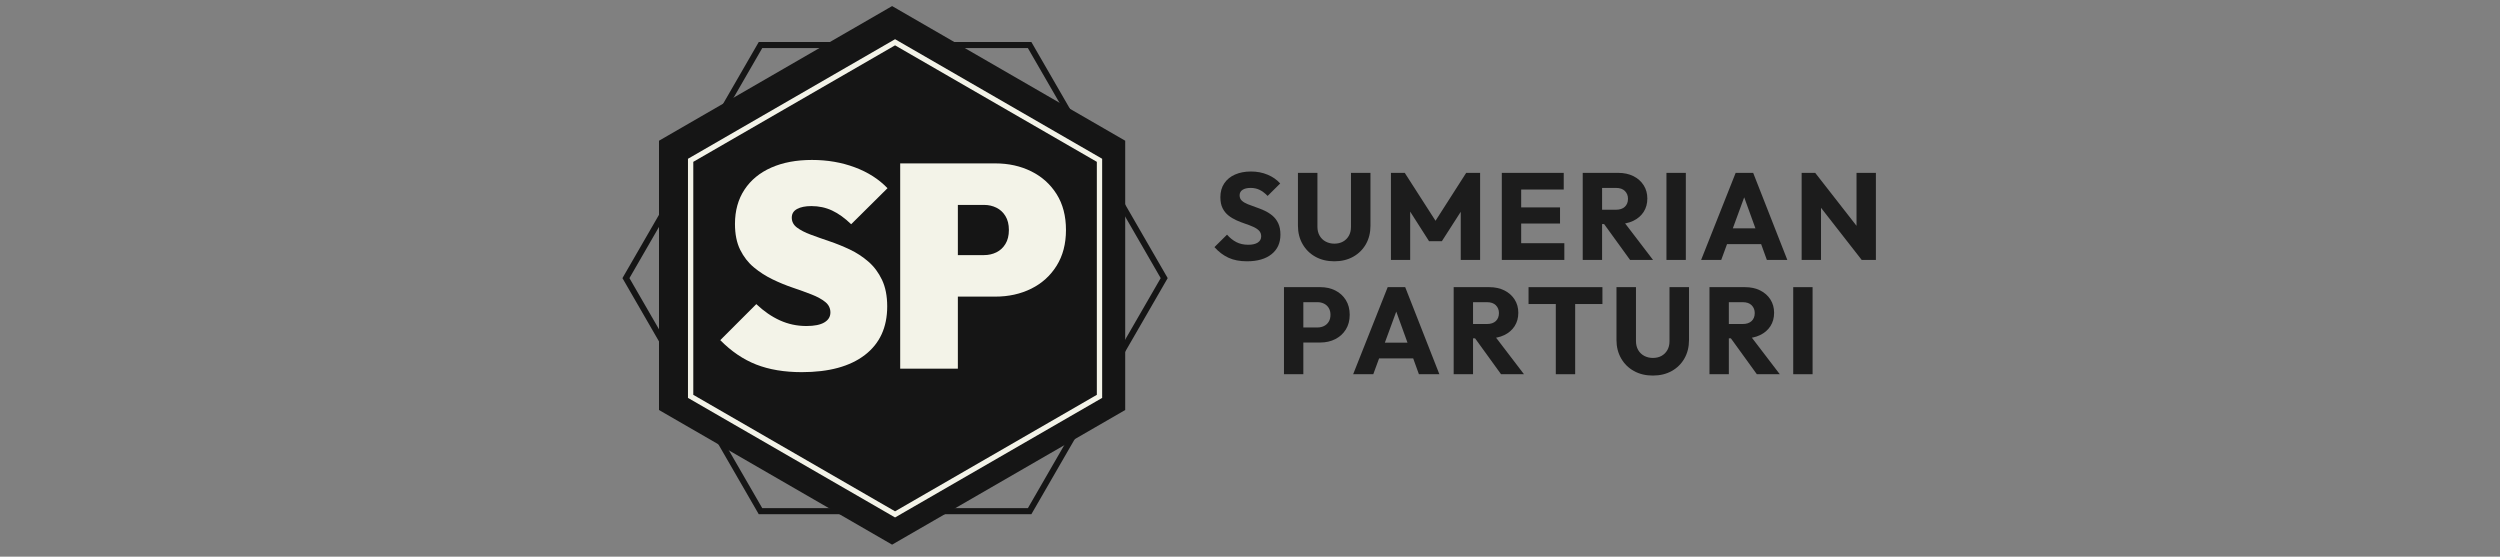 <svg xmlns="http://www.w3.org/2000/svg" version="1.1" xmlns:xlink="http://www.w3.org/1999/xlink" width="1500" height="334" viewBox="0 0 1500 334"><rect x="0" y="0" width="1500" height="334" fill="#808080" stroke="none"/><svg xml:space="preserve" width="1500" height="334" data-version="2" data-id="lg_s8plG9h7vjwNCcYA39" viewBox="0 0 768 334" x="0" y="0"><rect width="100%" height="100%" fill="transparent"></rect><path fill="#151515" d="m252.827 308.527 81.788-141.656-81.788-141.66H89.252L7.465 166.872l81.788 141.66zM91.35 28.847h159.38l79.687 138.024-79.687 138.021H91.35l-79.687-138.02z"></path><path fill="#151515" d="M300.225 241.022 169.26 316.47 38.297 241.022V89.773l130.964-75.802 130.964 75.802z"></path><path fill="#151515" d="m169.261 326.79-139.86-80.785V84.435L169.26 3.65l139.86 80.785v161.57zM47.194 235.684l122.067 70.464 122.067-70.464V94.756L169.26 24.292 47.194 94.756z"></path><path fill="#151515" d="m40.788 87.994 128.473 77.226 130.964-75.447"></path><path fill="#151515" d="m169.261 175.54-133.1-79.717 9.254-15.302 123.846 74.378 126.693-72.955 8.897 15.303z"></path><path fill="#151515" d="M161.432 162.373h17.794v154.096h-17.794z"></path><path fill="#f3f3e8" d="M295.292 95.261 171.04 23.522 46.785 95.261v143.478l124.255 71.739 124.255-71.739zM49.973 236.899V97.101L171.04 27.205 292.103 97.1v139.798L171.04 306.795z"></path><path fill="#1c1c1c" d="M382.204 156.78q-6.44 0-11.06-2.11-4.63-2.11-8.48-6.4l7.55-7.48q2.52 2.89 5.59 4.48 3.07 1.59 7.14 1.59 3.7 0 5.73-1.33 2.04-1.33 2.04-3.7 0-2.15-1.33-3.48t-3.52-2.29q-2.18-.97-4.81-1.85-2.62-.89-5.21-2.04t-4.78-2.89q-2.18-1.73-3.51-4.36-1.33-2.63-1.33-6.62 0-4.81 2.33-8.29 2.33-3.48 6.47-5.29 4.15-1.82 9.55-1.82 5.47 0 10.02 1.93 4.56 1.92 7.52 5.25l-7.55 7.48q-2.37-2.45-4.78-3.63-2.4-1.18-5.43-1.18-3.04 0-4.81 1.14-1.78 1.15-1.78 3.3 0 1.99 1.33 3.21 1.33 1.23 3.52 2.11 2.18.89 4.81 1.78 2.62.89 5.21 2.07 2.59 1.19 4.78 3 2.18 1.81 3.51 4.59 1.33 2.77 1.33 6.84 0 7.48-5.32 11.73-5.33 4.26-14.73 4.26" paint-order="stroke"></path><rect width="39.59" height="53.88" x="-19.8" y="-26.94" fill="none" rx="0" ry="0" transform="translate(382.96 130.34)"></rect><path fill="#1c1c1c" d="M434.594 156.78q-6.44 0-11.36-2.74-4.92-2.74-7.69-7.59-2.78-4.84-2.78-11.06v-31.67h11.69v32.34q0 3.1 1.34 5.4 1.33 2.29 3.66 3.51 2.33 1.22 5.14 1.22 2.96 0 5.18-1.22 2.22-1.22 3.52-3.48 1.29-2.25 1.29-5.36v-32.41h11.69v31.74q0 6.22-2.73 11.03-2.74 4.81-7.63 7.55-4.88 2.74-11.32 2.74" paint-order="stroke"></path><rect width="43.51" height="53.06" x="-21.75" y="-26.53" fill="none" rx="0" ry="0" transform="translate(435.02 130.75)"></rect><path fill="#1c1c1c" d="M468.564 155.96v-52.24h8.29l20.57 32.04h-4.22l20.5-32.04h8.36v52.24h-11.62v-32.63l2.07.52-13.39 20.86h-7.7l-13.32-20.86 2-.52v32.63Z" paint-order="stroke"></path><rect width="53.5" height="52.24" x="-26.75" y="-26.12" fill="none" rx="0" ry="0" transform="translate(495.81 130.34)"></rect><path fill="#1c1c1c" d="M535.084 155.96v-52.24h11.62v52.24Zm8.88 0V145.9h28.64v10.06Zm0-21.83v-9.69h26.05v9.69Zm0-20.42v-9.99h28.27v9.99Z" paint-order="stroke"></path><rect width="37.52" height="52.24" x="-18.76" y="-26.12" fill="none" rx="0" ry="0" transform="translate(554.34 130.34)"></rect><path fill="#1c1c1c" d="M592.514 134.43v-8.59h11.02q3.48 0 5.37-1.77 1.89-1.78 1.89-4.81 0-2.81-1.85-4.66t-5.33-1.85h-11.1v-9.03h12.43q5.18 0 9.1 1.96t6.14 5.44q2.22 3.48 2.22 7.99 0 4.59-2.22 8.03-2.22 3.44-6.21 5.36-4 1.93-9.4 1.93Zm-8.88 21.53v-52.24h11.62v52.24Zm28.41 0-16.28-22.49 10.66-2.89 19.39 25.38Z" paint-order="stroke"></path><rect width="42.18" height="52.24" x="-21.09" y="-26.12" fill="none" rx="0" ry="0" transform="translate(605.22 130.34)"></rect><path fill="#1c1c1c" d="M633.874 155.96v-52.24h11.62v52.24Z" paint-order="stroke"></path><rect width="11.62" height="52.24" x="-5.81" y="-26.12" fill="none" rx="0" ry="0" transform="translate(640.18 130.34)"></rect><path fill="#1c1c1c" d="m654.674 155.96 20.72-52.24h10.51l20.49 52.24h-12.28l-15.69-43.36h4.22l-15.91 43.36Zm11.76-9.47v-9.47h28.49v9.47Z" paint-order="stroke"></path><rect width="51.72" height="52.24" x="-25.86" y="-26.12" fill="none" rx="0" ry="0" transform="translate(681.03 130.34)"></rect><path fill="#1c1c1c" d="M714.984 155.96v-52.24h8.14l3.48 10.43v41.81Zm36.04 0-30.79-39.44 2.89-12.8 30.78 39.44Zm0 0-3.11-10.43v-41.81h11.62v52.24Z" paint-order="stroke"></path><rect width="44.55" height="52.24" x="-22.27" y="-26.12" fill="none" rx="0" ry="0" transform="translate(737.76 130.34)"></rect><path fill="#1c1c1c" d="M413.264 205.51v-9.03h11.25q2.14 0 3.92-.88 1.78-.89 2.81-2.59 1.04-1.71 1.04-4.15 0-2.37-1.04-4.07-1.03-1.7-2.81-2.59-1.78-.89-3.92-.89h-11.25v-9.02h12.95q4.96 0 8.95 1.99 4 2 6.33 5.74t2.33 8.84q0 5.11-2.33 8.85-2.33 3.73-6.33 5.77-3.99 2.03-8.95 2.03Zm-8.88 19.02v-52.24h11.62v52.24Z" paint-order="stroke"></path><rect width="39.44" height="52.24" x="-19.72" y="-26.12" fill="none" rx="0" ry="0" transform="translate(424.6 198.91)"></rect><path fill="#1c1c1c" d="m445.894 224.53 20.72-52.24h10.51l20.5 52.24h-12.28l-15.69-43.36h4.22l-15.91 43.36Zm11.77-9.47v-9.47h28.49v9.47Z" paint-order="stroke"></path><rect width="51.73" height="52.24" x="-25.86" y="-26.12" fill="none" rx="0" ry="0" transform="translate(472.26 198.91)"></rect><path fill="#1c1c1c" d="M515.084 203v-8.59h11.03q3.48 0 5.37-1.77 1.88-1.78 1.88-4.81 0-2.82-1.85-4.67t-5.33-1.85h-11.1v-9.02h12.44q5.18 0 9.1 1.96t6.14 5.44q2.22 3.47 2.22 7.99 0 4.59-2.22 8.03-2.22 3.44-6.22 5.36-3.99 1.93-9.39 1.93Zm-8.88 21.53v-52.24h11.62v52.24Zm28.42 0-16.28-22.5 10.66-2.88 19.38 25.38Z" paint-order="stroke"></path><rect width="42.18" height="52.24" x="-21.09" y="-26.12" fill="none" rx="0" ry="0" transform="translate(527.8 198.91)"></rect><path fill="#1c1c1c" d="M567.484 224.53v-51.5h11.61v51.5Zm-16.36-42.11v-10.13h44.33v10.13Z" paint-order="stroke"></path><rect width="44.33" height="52.24" x="-22.16" y="-26.12" fill="none" rx="0" ry="0" transform="translate(573.79 198.91)"></rect><path fill="#1c1c1c" d="M625.714 225.34q-6.43 0-11.35-2.73-4.93-2.74-7.7-7.59-2.78-4.85-2.78-11.06v-31.67h11.7v32.33q0 3.11 1.33 5.41 1.33 2.29 3.66 3.51 2.33 1.22 5.14 1.22 2.96 0 5.18-1.22 2.22-1.22 3.52-3.48 1.29-2.25 1.29-5.36v-32.41h11.7v31.74q0 6.22-2.74 11.03t-7.62 7.55q-4.89 2.73-11.33 2.73" paint-order="stroke"></path><rect width="43.52" height="53.05" x="-21.76" y="-26.52" fill="none" rx="0" ry="0" transform="translate(626.14 199.31)"></rect><path fill="#1c1c1c" d="M668.564 203v-8.59h11.03q3.47 0 5.36-1.77 1.89-1.78 1.89-4.81 0-2.82-1.85-4.67t-5.33-1.85h-11.1v-9.02h12.43q5.18 0 9.1 1.96 3.93 1.96 6.15 5.44 2.22 3.47 2.22 7.99 0 4.59-2.22 8.03-2.22 3.44-6.22 5.36-4 1.93-9.4 1.93Zm-8.88 21.53v-52.24h11.62v52.24Zm28.42 0-16.28-22.5 10.65-2.88 19.39 25.38Z" paint-order="stroke"></path><rect width="42.18" height="52.24" x="-21.09" y="-26.12" fill="none" rx="0" ry="0" transform="translate(681.27 198.91)"></rect><path fill="#1c1c1c" d="M709.934 224.53v-52.24h11.61v52.24Z" paint-order="stroke"></path><rect width="11.61" height="52.24" x="-5.8" y="-26.12" fill="none" rx="0" ry="0" transform="translate(716.24 198.91)"></rect><path fill="#f3f3e8" d="M115.114 223.29q-15.74 0-27.42-4.58-11.67-4.59-21.53-14.62l21.62-21.62q6.75 6.4 14.19 9.77 7.44 3.37 15.91 3.37 7.1 0 10.73-2.16 3.63-2.16 3.63-5.97 0-3.8-3.11-6.31-3.12-2.51-8.22-4.5-5.1-1.99-11.25-4.07-6.14-2.07-12.19-5.01-6.06-2.94-11.16-7.18-5.1-4.24-8.22-10.56-3.11-6.31-3.11-15.48 0-11.94 5.71-20.59t16.09-13.23q10.38-4.58 24.39-4.58 13.84 0 25.69 4.41 11.85 4.41 19.64 12.54l-21.8 21.62q-5.71-5.53-11.42-8.21-5.71-2.68-12.46-2.68-5.36 0-8.56 1.73t-3.2 5.19q0 3.63 3.11 5.96 3.12 2.34 8.22 4.24 5.1 1.91 11.25 3.98 6.14 2.08 12.19 4.93 6.06 2.86 11.16 7.27 5.1 4.41 8.22 10.98 3.11 6.58 3.11 15.92 0 18.86-13.41 29.15-13.4 10.29-37.8 10.29" paint-order="stroke"></path><rect width="100.34" height="127.32" x="-50.17" y="-63.66" fill="none" rx="0" ry="0" transform="translate(116.83 160.13)"></rect><path fill="#f3f3e8" d="M202.134 177.97v-24.91h22.32q3.98 0 7.35-1.65 3.38-1.64 5.45-5.02 2.08-3.37 2.08-8.39 0-5.01-2.08-8.39-2.07-3.37-5.45-5.01-3.37-1.65-7.35-1.65h-22.32V98.04h29.07q11.93 0 21.54 4.76 9.6 4.76 15.22 13.67 5.62 8.91 5.62 21.53 0 12.46-5.62 21.46-5.62 8.99-15.22 13.75-9.61 4.76-21.54 4.76Zm-28.02 43.25V98.04h34.6v123.18Z" paint-order="stroke"></path><rect width="99.47" height="123.18" x="-49.73" y="-61.59" fill="none" rx="0" ry="0" transform="translate(224.35 160.13)"></rect></svg></svg>
